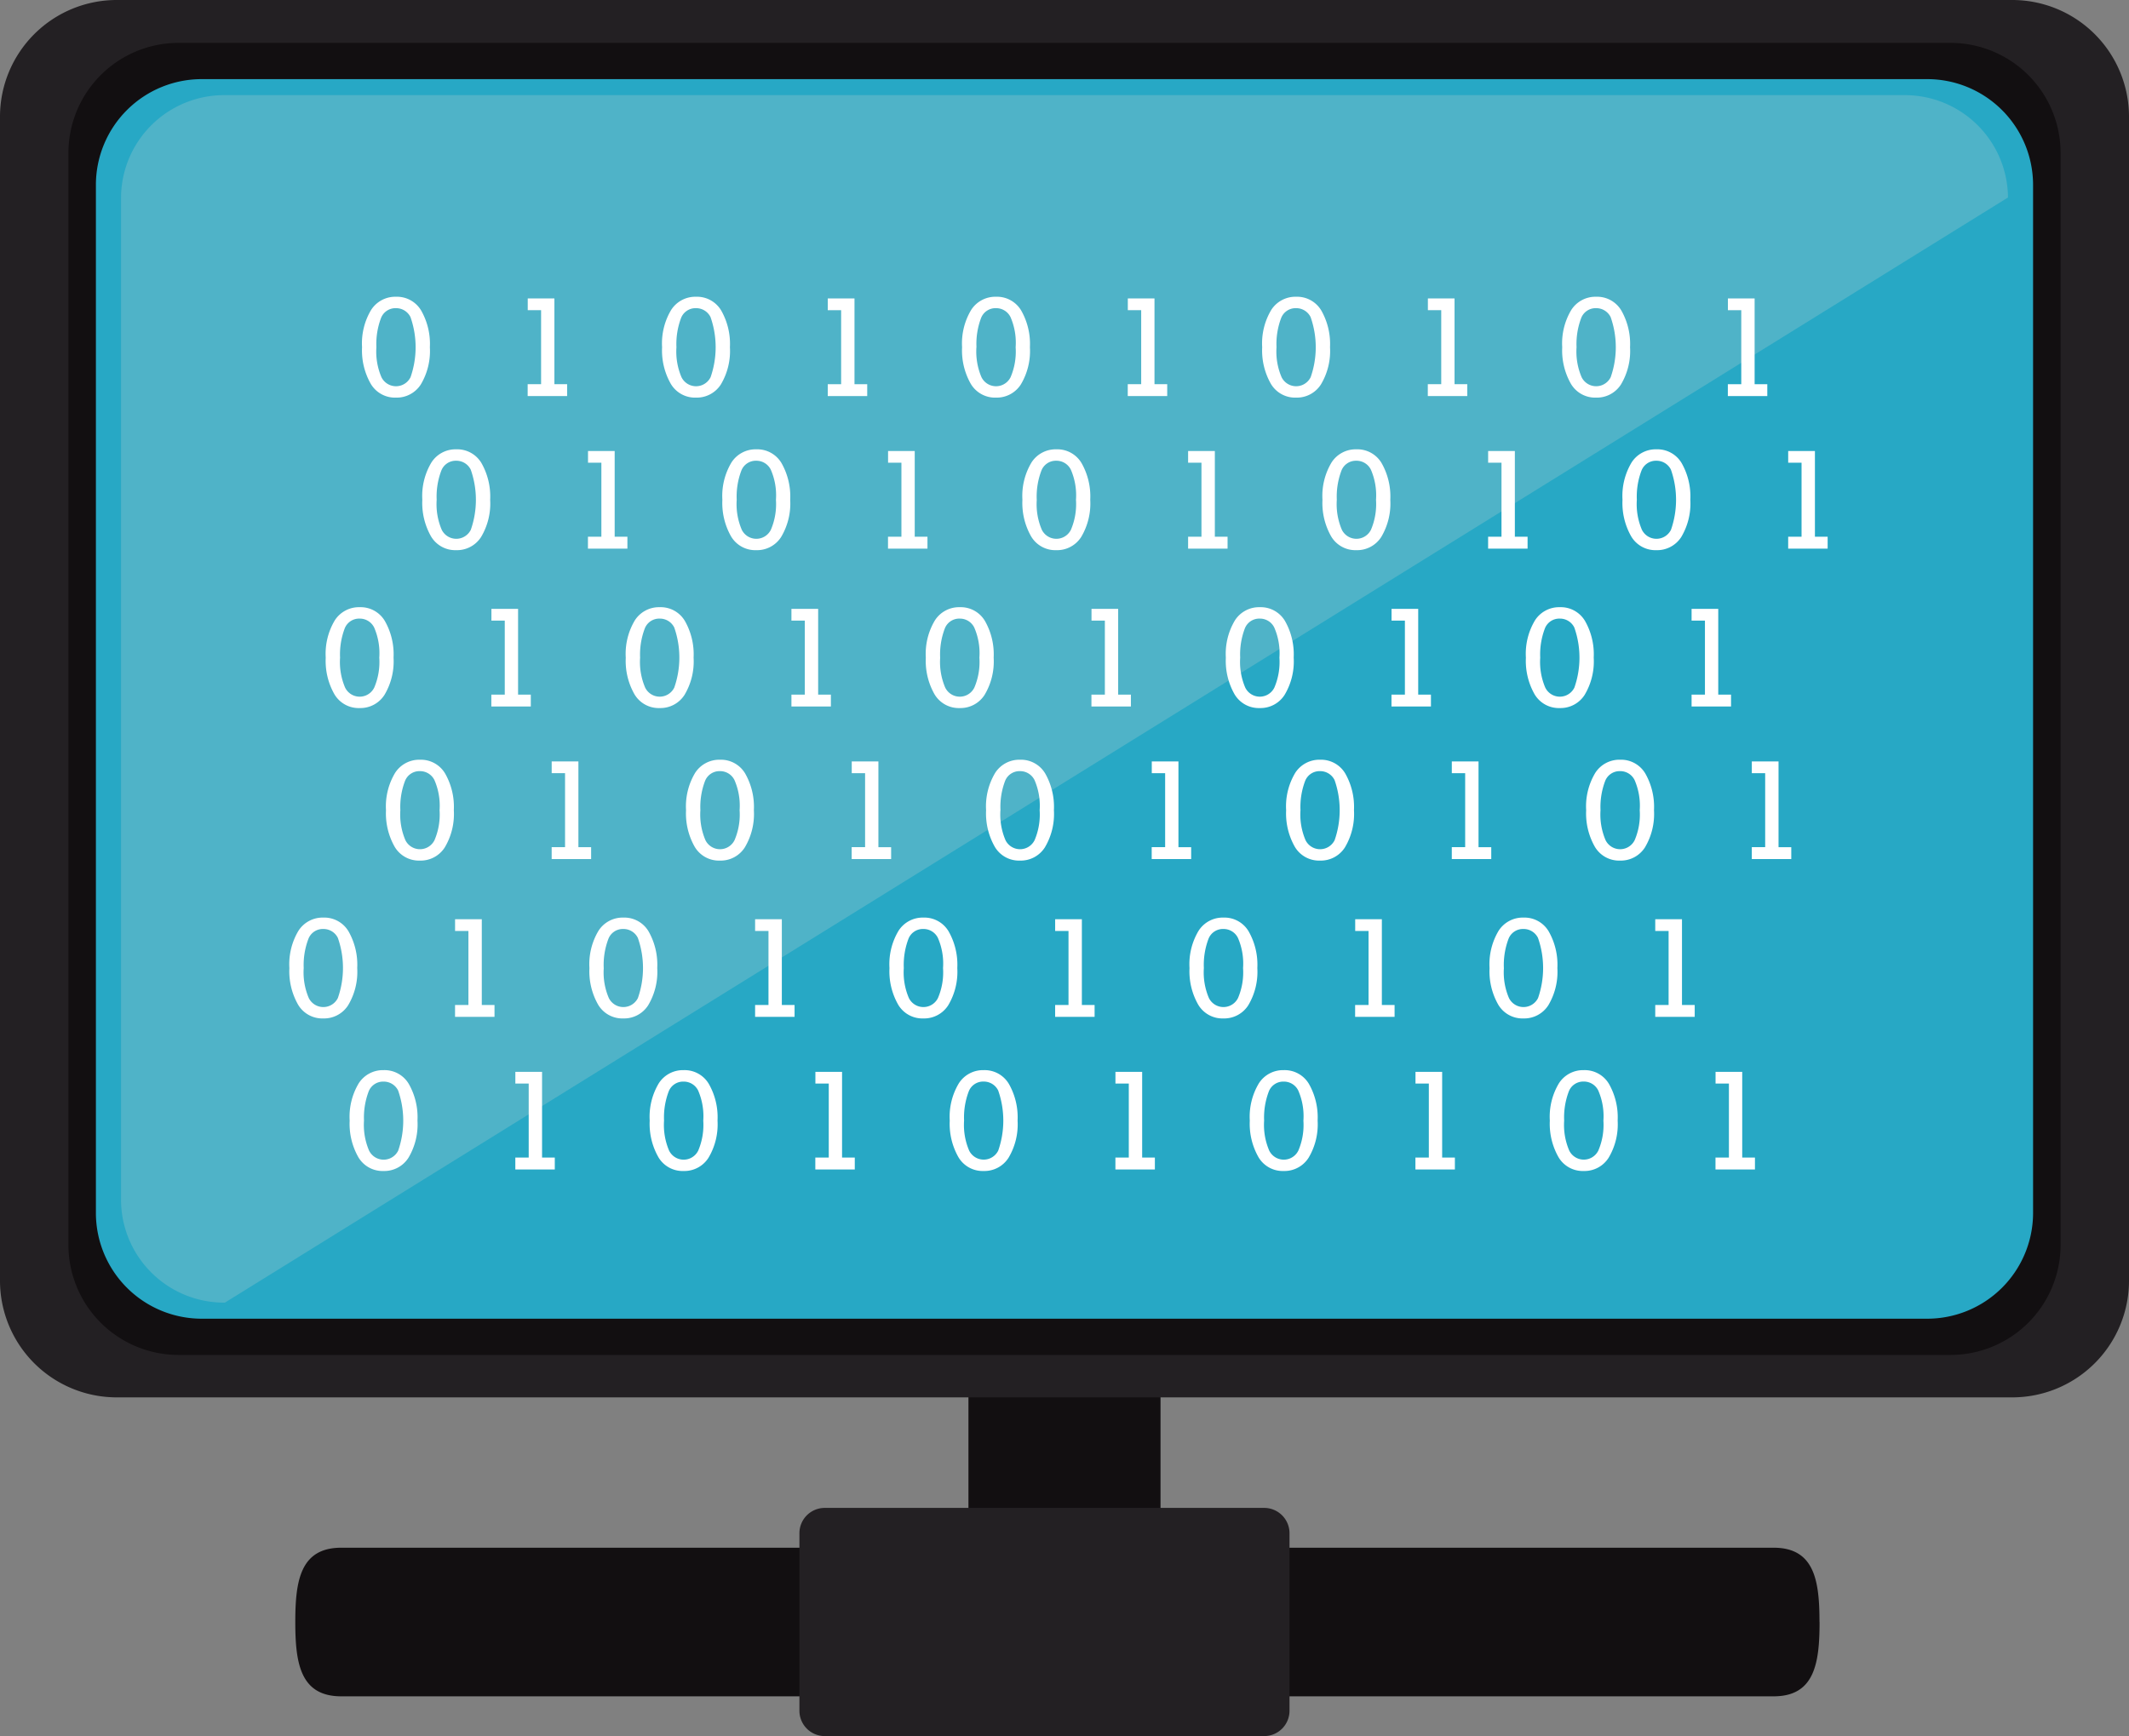 <svg xmlns="http://www.w3.org/2000/svg" width="199.619" height="162.82" viewBox="0 0 199.619 162.82">
  <rect x="0" y="0" width="199.619" height="162.82" fill="#808080" stroke="none"/>
  <g id="Grupo_889877" data-name="Grupo 889877" transform="translate(-111.094 -62.09)">
    <g id="Grupo_889869" data-name="Grupo 889869">
      <path id="Trazado_604756" data-name="Trazado 604756" d="M281.7,214.21c0,3.847-.459,6.968-4.3,6.968H223.746a6.969,6.969,0,0,1-6.971-6.968h0a6.969,6.969,0,0,1,6.971-6.969h53.647c3.846,0,4.3,3.121,4.3,6.969Z" fill="#120f11"/>
      <path id="Trazado_604757" data-name="Trazado 604757" d="M138.781,214.21c0,3.847.459,6.968,4.309,6.968h53.645a6.971,6.971,0,0,0,6.97-6.968h0a6.971,6.971,0,0,0-6.97-6.969H143.09c-3.85,0-4.309,3.121-4.309,6.969Z" fill="#120f11"/>
      <rect id="Rectángulo_301646" data-name="Rectángulo 301646" width="18.008" height="32.854" transform="translate(201.898 187.08)" fill="#120f11"/>
      <path id="Trazado_604758" data-name="Trazado 604758" d="M310.713,182.241a10.946,10.946,0,0,1-10.989,10.9H122.082a10.945,10.945,0,0,1-10.988-10.9V73A10.947,10.947,0,0,1,122.082,62.09H299.724A10.948,10.948,0,0,1,310.713,73Z" fill="#232023"/>
      <path id="Trazado_604759" data-name="Trazado 604759" d="M304.3,178.784a10.327,10.327,0,0,1-10.28,10.378H127.791a10.329,10.329,0,0,1-10.282-10.378V76.49a10.331,10.331,0,0,1,10.282-10.379H294.016A10.329,10.329,0,0,1,304.3,76.49Z" fill="#120f11"/>
      <path id="Trazado_604760" data-name="Trazado 604760" d="M301.719,175.909a9.927,9.927,0,0,1-10,9.854H130.086a9.924,9.924,0,0,1-10-9.854V79.362a9.924,9.924,0,0,1,10-9.851H291.718a9.927,9.927,0,0,1,10,9.851Z" fill="#27a8c5"/>
      <path id="Trazado_604761" data-name="Trazado 604761" d="M132.181,184.256a9.667,9.667,0,0,1-9.739-9.6V80.613a9.668,9.668,0,0,1,9.739-9.6H289.625a9.669,9.669,0,0,1,9.741,9.6Z" fill="#4fb3c8"/>
      <path id="Rectángulo_301647" data-name="Rectángulo 301647" d="M2.375,0h41.2a2.377,2.377,0,0,1,2.377,2.377V19.026A2.377,2.377,0,0,1,43.577,21.4H2.377A2.377,2.377,0,0,1,0,19.026V2.375A2.375,2.375,0,0,1,2.375,0Z" transform="translate(186.049 203.507)" fill="#232023"/>
    </g>
    <g id="Grupo_889876" data-name="Grupo 889876">
      <g id="Grupo_889870" data-name="Grupo 889870">
        <path id="Trazado_604762" data-name="Trazado 604762" d="M145.04,94.653a6.108,6.108,0,0,1,.853-3.5,2.69,2.69,0,0,1,2.332-1.232,2.637,2.637,0,0,1,2.351,1.279,6.309,6.309,0,0,1,.824,3.454,6.126,6.126,0,0,1-.849,3.49,2.68,2.68,0,0,1-2.326,1.236,2.637,2.637,0,0,1-2.364-1.286A6.318,6.318,0,0,1,145.04,94.653Zm1.345,0a6.1,6.1,0,0,0,.474,2.811,1.521,1.521,0,0,0,2.729,0,8.546,8.546,0,0,0-.006-5.636,1.5,1.5,0,0,0-1.357-.837,1.453,1.453,0,0,0-1.416.952A6.874,6.874,0,0,0,146.385,94.653Z" fill="#fff"/>
        <path id="Trazado_604763" data-name="Trazado 604763" d="M161.828,98.12V91.179h-1.252v-1.1h2.5V98.12h1.193v1.114h-3.7V98.12Z" fill="#fff"/>
        <path id="Trazado_604764" data-name="Trazado 604764" d="M173.172,94.653a6.116,6.116,0,0,1,.853-3.5,2.693,2.693,0,0,1,2.331-1.232,2.636,2.636,0,0,1,2.353,1.279,6.309,6.309,0,0,1,.824,3.454,6.118,6.118,0,0,1-.849,3.49,2.681,2.681,0,0,1-2.328,1.236,2.639,2.639,0,0,1-2.363-1.286A6.318,6.318,0,0,1,173.172,94.653Zm1.346,0a6.11,6.11,0,0,0,.474,2.811,1.521,1.521,0,0,0,2.729,0,8.562,8.562,0,0,0-.006-5.636,1.5,1.5,0,0,0-1.359-.837,1.455,1.455,0,0,0-1.415.952A6.913,6.913,0,0,0,174.518,94.653Z" fill="#fff"/>
        <path id="Trazado_604765" data-name="Trazado 604765" d="M189.96,98.12V91.179h-1.253v-1.1h2.506V98.12h1.193v1.114h-3.7V98.12Z" fill="#fff"/>
        <path id="Trazado_604766" data-name="Trazado 604766" d="M201.3,94.653a6.108,6.108,0,0,1,.854-3.5,2.691,2.691,0,0,1,2.329-1.232,2.638,2.638,0,0,1,2.354,1.279,6.318,6.318,0,0,1,.824,3.454,6.11,6.11,0,0,1-.85,3.49,2.681,2.681,0,0,1-2.328,1.236,2.643,2.643,0,0,1-2.363-1.286A6.327,6.327,0,0,1,201.3,94.653Zm1.345,0a6.123,6.123,0,0,0,.474,2.811,1.522,1.522,0,0,0,2.73,0,6.112,6.112,0,0,0,.474-2.808,6.039,6.039,0,0,0-.481-2.828,1.5,1.5,0,0,0-1.359-.837,1.453,1.453,0,0,0-1.413.952A6.853,6.853,0,0,0,202.65,94.653Z" fill="#fff"/>
        <path id="Trazado_604767" data-name="Trazado 604767" d="M218.094,98.12V91.179h-1.253v-1.1h2.5V98.12h1.193v1.114h-3.7V98.12Z" fill="#fff"/>
        <path id="Trazado_604768" data-name="Trazado 604768" d="M229.438,94.653a6.116,6.116,0,0,1,.853-3.5,2.69,2.69,0,0,1,2.33-1.232,2.641,2.641,0,0,1,2.355,1.279,6.336,6.336,0,0,1,.823,3.454,6.094,6.094,0,0,1-.852,3.49,2.675,2.675,0,0,1-2.326,1.236,2.639,2.639,0,0,1-2.363-1.286A6.327,6.327,0,0,1,229.438,94.653Zm1.344,0a6.092,6.092,0,0,0,.476,2.811,1.52,1.52,0,0,0,2.727,0,8.529,8.529,0,0,0-.006-5.636,1.5,1.5,0,0,0-1.358-.837,1.453,1.453,0,0,0-1.414.952A6.872,6.872,0,0,0,230.782,94.653Z" fill="#fff"/>
        <path id="Trazado_604769" data-name="Trazado 604769" d="M246.227,98.12V91.179h-1.252v-1.1h2.5V98.12h1.193v1.114h-3.7V98.12Z" fill="#fff"/>
        <path id="Trazado_604770" data-name="Trazado 604770" d="M257.57,94.653a6.1,6.1,0,0,1,.854-3.5,2.688,2.688,0,0,1,2.33-1.232,2.639,2.639,0,0,1,2.353,1.279,6.318,6.318,0,0,1,.824,3.454,6.118,6.118,0,0,1-.851,3.49,2.677,2.677,0,0,1-2.326,1.236,2.638,2.638,0,0,1-2.363-1.286A6.327,6.327,0,0,1,257.57,94.653Zm1.344,0a6.107,6.107,0,0,0,.475,2.811,1.521,1.521,0,0,0,2.728,0,8.512,8.512,0,0,0-.006-5.636,1.5,1.5,0,0,0-1.357-.837,1.452,1.452,0,0,0-1.414.952A6.869,6.869,0,0,0,258.914,94.653Z" fill="#fff"/>
        <path id="Trazado_604771" data-name="Trazado 604771" d="M274.359,98.12V91.179h-1.253v-1.1h2.505V98.12H276.8v1.114h-3.7V98.12Z" fill="#fff"/>
      </g>
      <g id="Grupo_889871" data-name="Grupo 889871">
        <path id="Trazado_604772" data-name="Trazado 604772" d="M150.691,108.961a6.1,6.1,0,0,1,.855-3.5,2.686,2.686,0,0,1,2.329-1.232,2.64,2.64,0,0,1,2.354,1.278,6.327,6.327,0,0,1,.824,3.454,6.108,6.108,0,0,1-.851,3.49,2.679,2.679,0,0,1-2.327,1.236,2.64,2.64,0,0,1-2.363-1.285A6.331,6.331,0,0,1,150.691,108.961Zm1.346,0a6.128,6.128,0,0,0,.473,2.812,1.523,1.523,0,0,0,2.73,0,8.537,8.537,0,0,0-.007-5.636,1.5,1.5,0,0,0-1.358-.837,1.452,1.452,0,0,0-1.413.953A6.851,6.851,0,0,0,152.037,108.961Z" fill="#fff"/>
        <path id="Trazado_604773" data-name="Trazado 604773" d="M167.48,112.428v-6.941h-1.253v-1.1h2.5v8.041h1.194v1.114h-3.7v-1.114Z" fill="#fff"/>
        <path id="Trazado_604774" data-name="Trazado 604774" d="M178.824,108.961a6.1,6.1,0,0,1,.854-3.5,2.687,2.687,0,0,1,2.33-1.232,2.638,2.638,0,0,1,2.353,1.278,6.318,6.318,0,0,1,.824,3.454,6.108,6.108,0,0,1-.851,3.49,2.675,2.675,0,0,1-2.326,1.236,2.639,2.639,0,0,1-2.364-1.285A6.34,6.34,0,0,1,178.824,108.961Zm1.345,0a6.11,6.11,0,0,0,.475,2.812,1.522,1.522,0,0,0,2.729,0,6.11,6.11,0,0,0,.475-2.808,6.009,6.009,0,0,0-.483-2.828,1.5,1.5,0,0,0-1.357-.837,1.454,1.454,0,0,0-1.414.953A6.851,6.851,0,0,0,180.169,108.961Z" fill="#fff"/>
        <path id="Trazado_604775" data-name="Trazado 604775" d="M195.613,112.428v-6.941h-1.252v-1.1h2.5v8.041h1.194v1.114h-3.7v-1.114Z" fill="#fff"/>
        <path id="Trazado_604776" data-name="Trazado 604776" d="M206.957,108.961a6.1,6.1,0,0,1,.853-3.5,2.689,2.689,0,0,1,2.332-1.232,2.639,2.639,0,0,1,2.352,1.278,6.318,6.318,0,0,1,.823,3.454,6.124,6.124,0,0,1-.849,3.49,2.68,2.68,0,0,1-2.326,1.236,2.637,2.637,0,0,1-2.364-1.285A6.322,6.322,0,0,1,206.957,108.961Zm1.346,0a6.085,6.085,0,0,0,.474,2.812,1.522,1.522,0,0,0,2.729,0,6.126,6.126,0,0,0,.474-2.808,6.052,6.052,0,0,0-.481-2.828,1.5,1.5,0,0,0-1.357-.837,1.453,1.453,0,0,0-1.415.953A6.854,6.854,0,0,0,208.3,108.961Z" fill="#fff"/>
        <path id="Trazado_604777" data-name="Trazado 604777" d="M223.746,112.428v-6.941h-1.253v-1.1H225v8.041h1.193v1.114h-3.7v-1.114Z" fill="#fff"/>
        <path id="Trazado_604778" data-name="Trazado 604778" d="M235.09,108.961a6.1,6.1,0,0,1,.853-3.5,2.689,2.689,0,0,1,2.33-1.232,2.639,2.639,0,0,1,2.354,1.278,6.318,6.318,0,0,1,.824,3.454,6.124,6.124,0,0,1-.849,3.49,2.683,2.683,0,0,1-2.329,1.236,2.64,2.64,0,0,1-2.363-1.285A6.331,6.331,0,0,1,235.09,108.961Zm1.345,0a6.112,6.112,0,0,0,.474,2.812,1.523,1.523,0,0,0,2.73,0,6.142,6.142,0,0,0,.473-2.808,6.067,6.067,0,0,0-.48-2.828,1.5,1.5,0,0,0-1.359-.837,1.453,1.453,0,0,0-1.414.953A6.89,6.89,0,0,0,236.435,108.961Z" fill="#fff"/>
        <path id="Trazado_604779" data-name="Trazado 604779" d="M251.877,112.428v-6.941h-1.252v-1.1h2.505v8.041h1.193v1.114h-3.7v-1.114Z" fill="#fff"/>
        <path id="Trazado_604780" data-name="Trazado 604780" d="M263.222,108.961a6.1,6.1,0,0,1,.854-3.5,2.687,2.687,0,0,1,2.33-1.232,2.639,2.639,0,0,1,2.353,1.278,6.31,6.31,0,0,1,.823,3.454,6.116,6.116,0,0,1-.849,3.49,2.679,2.679,0,0,1-2.327,1.236,2.638,2.638,0,0,1-2.363-1.285A6.313,6.313,0,0,1,263.222,108.961Zm1.345,0a6.112,6.112,0,0,0,.474,2.812,1.522,1.522,0,0,0,2.729,0,8.563,8.563,0,0,0-.006-5.636,1.5,1.5,0,0,0-1.358-.837,1.452,1.452,0,0,0-1.414.953A6.87,6.87,0,0,0,264.567,108.961Z" fill="#fff"/>
        <path id="Trazado_604781" data-name="Trazado 604781" d="M280.011,112.428v-6.941h-1.253v-1.1h2.506v8.041h1.193v1.114h-3.7v-1.114Z" fill="#fff"/>
      </g>
      <g id="Grupo_889872" data-name="Grupo 889872">
        <path id="Trazado_604782" data-name="Trazado 604782" d="M141.634,123.767a6.114,6.114,0,0,1,.852-3.5,2.692,2.692,0,0,1,2.332-1.232,2.637,2.637,0,0,1,2.352,1.279,6.307,6.307,0,0,1,.824,3.454,6.11,6.11,0,0,1-.85,3.489,2.676,2.676,0,0,1-2.326,1.237,2.637,2.637,0,0,1-2.363-1.285A6.313,6.313,0,0,1,141.634,123.767Zm1.345,0a6.1,6.1,0,0,0,.474,2.811,1.521,1.521,0,0,0,2.729,0,6.115,6.115,0,0,0,.474-2.808,6.054,6.054,0,0,0-.48-2.828,1.5,1.5,0,0,0-1.358-.837,1.454,1.454,0,0,0-1.416.952A6.9,6.9,0,0,0,142.979,123.767Z" fill="#fff"/>
        <path id="Trazado_604783" data-name="Trazado 604783" d="M158.422,127.234v-6.941H157.17v-1.1h2.5v8.042h1.193v1.114h-3.7v-1.114Z" fill="#fff"/>
        <path id="Trazado_604784" data-name="Trazado 604784" d="M169.766,123.767a6.114,6.114,0,0,1,.853-3.5,2.692,2.692,0,0,1,2.331-1.232,2.636,2.636,0,0,1,2.353,1.279,6.316,6.316,0,0,1,.824,3.454,6.1,6.1,0,0,1-.85,3.489,2.677,2.677,0,0,1-2.327,1.237,2.64,2.64,0,0,1-2.363-1.285A6.322,6.322,0,0,1,169.766,123.767Zm1.345,0a6.094,6.094,0,0,0,.475,2.811,1.521,1.521,0,0,0,2.728,0,8.554,8.554,0,0,0,0-5.636,1.5,1.5,0,0,0-1.359-.837,1.454,1.454,0,0,0-1.415.952A6.911,6.911,0,0,0,171.111,123.767Z" fill="#fff"/>
        <path id="Trazado_604785" data-name="Trazado 604785" d="M186.554,127.234v-6.941H185.3v-1.1h2.506v8.042H189v1.114h-3.7v-1.114Z" fill="#fff"/>
        <path id="Trazado_604786" data-name="Trazado 604786" d="M197.9,123.767a6.105,6.105,0,0,1,.855-3.5,2.689,2.689,0,0,1,2.329-1.232,2.635,2.635,0,0,1,2.353,1.279,6.316,6.316,0,0,1,.825,3.454,6.1,6.1,0,0,1-.85,3.489,2.681,2.681,0,0,1-2.328,1.237,2.644,2.644,0,0,1-2.363-1.285A6.331,6.331,0,0,1,197.9,123.767Zm1.346,0a6.11,6.11,0,0,0,.474,2.811,1.521,1.521,0,0,0,2.729,0,6.1,6.1,0,0,0,.475-2.808,6.024,6.024,0,0,0-.482-2.828,1.5,1.5,0,0,0-1.358-.837,1.453,1.453,0,0,0-1.413.952A6.853,6.853,0,0,0,199.244,123.767Z" fill="#fff"/>
        <path id="Trazado_604787" data-name="Trazado 604787" d="M214.688,127.234v-6.941h-1.253v-1.1h2.5v8.042h1.194v1.114h-3.7v-1.114Z" fill="#fff"/>
        <path id="Trazado_604788" data-name="Trazado 604788" d="M226.031,123.767a6.106,6.106,0,0,1,.854-3.5,2.689,2.689,0,0,1,2.33-1.232,2.64,2.64,0,0,1,2.354,1.279,6.325,6.325,0,0,1,.824,3.454,6.094,6.094,0,0,1-.852,3.489,2.674,2.674,0,0,1-2.326,1.237,2.638,2.638,0,0,1-2.363-1.285A6.33,6.33,0,0,1,226.031,123.767Zm1.345,0a6.092,6.092,0,0,0,.476,2.811,1.52,1.52,0,0,0,2.727,0,6.1,6.1,0,0,0,.476-2.808,6.022,6.022,0,0,0-.483-2.828,1.493,1.493,0,0,0-1.357-.837,1.453,1.453,0,0,0-1.414.952A6.872,6.872,0,0,0,227.376,123.767Z" fill="#fff"/>
        <path id="Trazado_604789" data-name="Trazado 604789" d="M242.82,127.234v-6.941h-1.252v-1.1h2.5v8.042h1.194v1.114h-3.7v-1.114Z" fill="#fff"/>
        <path id="Trazado_604790" data-name="Trazado 604790" d="M254.164,123.767a6.1,6.1,0,0,1,.854-3.5,2.688,2.688,0,0,1,2.33-1.232,2.64,2.64,0,0,1,2.353,1.279,6.316,6.316,0,0,1,.823,3.454,6.11,6.11,0,0,1-.85,3.489,2.676,2.676,0,0,1-2.326,1.237,2.64,2.64,0,0,1-2.364-1.285A6.34,6.34,0,0,1,254.164,123.767Zm1.344,0a6.123,6.123,0,0,0,.474,2.811,1.521,1.521,0,0,0,2.729,0,8.512,8.512,0,0,0-.006-5.636,1.493,1.493,0,0,0-1.357-.837,1.452,1.452,0,0,0-1.414.952A6.851,6.851,0,0,0,255.508,123.767Z" fill="#fff"/>
        <path id="Trazado_604791" data-name="Trazado 604791" d="M270.953,127.234v-6.941H269.7v-1.1h2.5v8.042H273.4v1.114h-3.7v-1.114Z" fill="#fff"/>
      </g>
      <g id="Grupo_889873" data-name="Grupo 889873">
        <path id="Trazado_604792" data-name="Trazado 604792" d="M147.285,138.073a6.1,6.1,0,0,1,.855-3.5,2.687,2.687,0,0,1,2.329-1.232,2.64,2.64,0,0,1,2.353,1.279,6.318,6.318,0,0,1,.824,3.454,6.108,6.108,0,0,1-.85,3.49,2.679,2.679,0,0,1-2.327,1.236,2.641,2.641,0,0,1-2.364-1.285A6.34,6.34,0,0,1,147.285,138.073Zm1.346,0a6.126,6.126,0,0,0,.473,2.811,1.522,1.522,0,0,0,2.73,0,6.11,6.11,0,0,0,.475-2.808,6.037,6.037,0,0,0-.482-2.828,1.5,1.5,0,0,0-1.358-.837,1.452,1.452,0,0,0-1.413.953A6.827,6.827,0,0,0,148.631,138.073Z" fill="#fff"/>
        <path id="Trazado_604793" data-name="Trazado 604793" d="M164.074,141.54V134.6h-1.253v-1.1h2.505v8.042h1.193v1.114h-3.7V141.54Z" fill="#fff"/>
        <path id="Trazado_604794" data-name="Trazado 604794" d="M175.418,138.073a6.116,6.116,0,0,1,.853-3.5,2.692,2.692,0,0,1,2.331-1.232,2.64,2.64,0,0,1,2.353,1.279,6.318,6.318,0,0,1,.824,3.454,6.108,6.108,0,0,1-.851,3.49A2.677,2.677,0,0,1,178.6,142.8a2.638,2.638,0,0,1-2.364-1.285A6.331,6.331,0,0,1,175.418,138.073Zm1.345,0a6.123,6.123,0,0,0,.474,2.811,1.521,1.521,0,0,0,2.729,0,6.1,6.1,0,0,0,.475-2.808,6.024,6.024,0,0,0-.482-2.828,1.494,1.494,0,0,0-1.357-.837,1.453,1.453,0,0,0-1.414.953A6.845,6.845,0,0,0,176.763,138.073Z" fill="#fff"/>
        <path id="Trazado_604795" data-name="Trazado 604795" d="M192.207,141.54V134.6h-1.252v-1.1h2.5v8.042h1.193v1.114h-3.7V141.54Z" fill="#fff"/>
        <path id="Trazado_604796" data-name="Trazado 604796" d="M203.551,138.073a6.108,6.108,0,0,1,.853-3.5,2.69,2.69,0,0,1,2.331-1.232,2.641,2.641,0,0,1,2.353,1.279,6.318,6.318,0,0,1,.823,3.454,6.116,6.116,0,0,1-.85,3.49,2.678,2.678,0,0,1-2.326,1.236,2.633,2.633,0,0,1-2.362-1.285A6.313,6.313,0,0,1,203.551,138.073Zm1.345,0a6.081,6.081,0,0,0,.475,2.811,1.521,1.521,0,0,0,2.729,0,6.126,6.126,0,0,0,.474-2.808,6.052,6.052,0,0,0-.481-2.828,1.5,1.5,0,0,0-1.358-.837,1.455,1.455,0,0,0-1.415.953A6.865,6.865,0,0,0,204.9,138.073Z" fill="#fff"/>
        <path id="Trazado_604797" data-name="Trazado 604797" d="M220.34,141.54V134.6h-1.253v-1.1h2.5v8.042h1.193v1.114h-3.7V141.54Z" fill="#fff"/>
        <path id="Trazado_604798" data-name="Trazado 604798" d="M231.684,138.073a6.108,6.108,0,0,1,.853-3.5,2.69,2.69,0,0,1,2.33-1.232,2.64,2.64,0,0,1,2.354,1.279,6.327,6.327,0,0,1,.824,3.454,6.116,6.116,0,0,1-.85,3.49,2.68,2.68,0,0,1-2.328,1.236,2.64,2.64,0,0,1-2.363-1.285A6.331,6.331,0,0,1,231.684,138.073Zm1.345,0a6.1,6.1,0,0,0,.474,2.811,1.521,1.521,0,0,0,2.729,0,8.563,8.563,0,0,0-.006-5.636,1.5,1.5,0,0,0-1.359-.837,1.452,1.452,0,0,0-1.414.953A6.884,6.884,0,0,0,233.029,138.073Z" fill="#fff"/>
        <path id="Trazado_604799" data-name="Trazado 604799" d="M248.471,141.54V134.6h-1.252v-1.1h2.505v8.042h1.193v1.114h-3.7V141.54Z" fill="#fff"/>
        <path id="Trazado_604800" data-name="Trazado 604800" d="M259.815,138.073a6.1,6.1,0,0,1,.855-3.5A2.689,2.689,0,0,1,263,133.34a2.641,2.641,0,0,1,2.353,1.279,6.318,6.318,0,0,1,.823,3.454,6.116,6.116,0,0,1-.849,3.49A2.681,2.681,0,0,1,263,142.8a2.638,2.638,0,0,1-2.363-1.285A6.313,6.313,0,0,1,259.815,138.073Zm1.346,0a6.1,6.1,0,0,0,.474,2.811,1.521,1.521,0,0,0,2.729,0,6.113,6.113,0,0,0,.474-2.808,6.039,6.039,0,0,0-.481-2.828,1.493,1.493,0,0,0-1.357-.837,1.452,1.452,0,0,0-1.414.953A6.863,6.863,0,0,0,261.161,138.073Z" fill="#fff"/>
        <path id="Trazado_604801" data-name="Trazado 604801" d="M276.6,141.54V134.6h-1.252v-1.1h2.505v8.042h1.194v1.114h-3.7V141.54Z" fill="#fff"/>
      </g>
      <g id="Grupo_889874" data-name="Grupo 889874">
        <path id="Trazado_604802" data-name="Trazado 604802" d="M138.226,152.877a6.113,6.113,0,0,1,.854-3.5,2.69,2.69,0,0,1,2.33-1.232,2.639,2.639,0,0,1,2.354,1.278,6.32,6.32,0,0,1,.824,3.455,6.1,6.1,0,0,1-.852,3.489,2.677,2.677,0,0,1-2.326,1.236,2.637,2.637,0,0,1-2.363-1.285A6.327,6.327,0,0,1,138.226,152.877Zm1.344,0a6.108,6.108,0,0,0,.475,2.811,1.521,1.521,0,0,0,2.728,0,8.54,8.54,0,0,0,0-5.637,1.5,1.5,0,0,0-1.358-.837,1.452,1.452,0,0,0-1.414.953A6.869,6.869,0,0,0,139.57,152.877Z" fill="#fff"/>
        <path id="Trazado_604803" data-name="Trazado 604803" d="M155.014,156.343V149.4h-1.252v-1.1h2.506v8.041h1.192v1.115h-3.7v-1.115Z" fill="#fff"/>
        <path id="Trazado_604804" data-name="Trazado 604804" d="M166.359,152.877a6.1,6.1,0,0,1,.854-3.5,2.689,2.689,0,0,1,2.33-1.232,2.641,2.641,0,0,1,2.353,1.278,6.328,6.328,0,0,1,.823,3.455,6.115,6.115,0,0,1-.85,3.489,2.678,2.678,0,0,1-2.326,1.236,2.637,2.637,0,0,1-2.363-1.285A6.327,6.327,0,0,1,166.359,152.877Zm1.344,0a6.094,6.094,0,0,0,.475,2.811,1.521,1.521,0,0,0,2.728,0,8.515,8.515,0,0,0-.006-5.637,1.5,1.5,0,0,0-1.357-.837,1.453,1.453,0,0,0-1.414.953A6.851,6.851,0,0,0,167.7,152.877Z" fill="#fff"/>
        <path id="Trazado_604805" data-name="Trazado 604805" d="M183.148,156.343V149.4h-1.254v-1.1H184.4v8.041h1.194v1.115h-3.7v-1.115Z" fill="#fff"/>
        <path id="Trazado_604806" data-name="Trazado 604806" d="M194.492,152.877a6.1,6.1,0,0,1,.853-3.5,2.688,2.688,0,0,1,2.331-1.232,2.64,2.64,0,0,1,2.353,1.278,6.32,6.32,0,0,1,.823,3.455,6.115,6.115,0,0,1-.85,3.489,2.678,2.678,0,0,1-2.326,1.236,2.634,2.634,0,0,1-2.363-1.285A6.318,6.318,0,0,1,194.492,152.877Zm1.344,0a6.094,6.094,0,0,0,.475,2.811,1.521,1.521,0,0,0,2.728,0,6.113,6.113,0,0,0,.476-2.808,6.041,6.041,0,0,0-.482-2.829,1.5,1.5,0,0,0-1.357-.837,1.454,1.454,0,0,0-1.415.953A6.89,6.89,0,0,0,195.836,152.877Z" fill="#fff"/>
        <path id="Trazado_604807" data-name="Trazado 604807" d="M211.279,156.343V149.4h-1.252v-1.1h2.505v8.041h1.194v1.115h-3.7v-1.115Z" fill="#fff"/>
        <path id="Trazado_604808" data-name="Trazado 604808" d="M222.624,152.877a6.09,6.09,0,0,1,.855-3.5,2.686,2.686,0,0,1,2.33-1.232,2.635,2.635,0,0,1,2.351,1.278,6.3,6.3,0,0,1,.824,3.455,6.115,6.115,0,0,1-.849,3.489,2.679,2.679,0,0,1-2.326,1.236,2.638,2.638,0,0,1-2.364-1.285A6.309,6.309,0,0,1,222.624,152.877Zm1.346,0a6.112,6.112,0,0,0,.473,2.811,1.523,1.523,0,0,0,2.73,0,6.134,6.134,0,0,0,.473-2.808,6.059,6.059,0,0,0-.48-2.829,1.5,1.5,0,0,0-1.357-.837,1.454,1.454,0,0,0-1.415.953A6.874,6.874,0,0,0,223.97,152.877Z" fill="#fff"/>
        <path id="Trazado_604809" data-name="Trazado 604809" d="M239.412,156.343V149.4H238.16v-1.1h2.5v8.041h1.193v1.115h-3.7v-1.115Z" fill="#fff"/>
        <path id="Trazado_604810" data-name="Trazado 604810" d="M250.756,152.877a6.114,6.114,0,0,1,.853-3.5,2.693,2.693,0,0,1,2.331-1.232,2.638,2.638,0,0,1,2.353,1.278,6.3,6.3,0,0,1,.824,3.455,6.115,6.115,0,0,1-.849,3.489,2.681,2.681,0,0,1-2.328,1.236,2.638,2.638,0,0,1-2.363-1.285A6.318,6.318,0,0,1,250.756,152.877Zm1.346,0a6.11,6.11,0,0,0,.474,2.811,1.522,1.522,0,0,0,2.729,0,8.565,8.565,0,0,0-.006-5.637,1.5,1.5,0,0,0-1.359-.837,1.455,1.455,0,0,0-1.415.953A6.913,6.913,0,0,0,252.1,152.877Z" fill="#fff"/>
        <path id="Trazado_604811" data-name="Trazado 604811" d="M267.545,156.343V149.4h-1.252v-1.1H268.8v8.041h1.193v1.115h-3.7v-1.115Z" fill="#fff"/>
      </g>
      <g id="Grupo_889875" data-name="Grupo 889875">
        <path id="Trazado_604812" data-name="Trazado 604812" d="M143.879,167.185a6.109,6.109,0,0,1,.851-3.5,2.693,2.693,0,0,1,2.333-1.233,2.638,2.638,0,0,1,2.352,1.279,6.307,6.307,0,0,1,.823,3.454,6.111,6.111,0,0,1-.849,3.489,2.679,2.679,0,0,1-2.326,1.237,2.639,2.639,0,0,1-2.364-1.285A6.322,6.322,0,0,1,143.879,167.185Zm1.344,0A6.11,6.11,0,0,0,145.7,170a1.521,1.521,0,0,0,2.729,0,8.566,8.566,0,0,0-.006-5.637,1.5,1.5,0,0,0-1.357-.836,1.456,1.456,0,0,0-1.417.953A6.9,6.9,0,0,0,145.223,167.185Z" fill="#fff"/>
        <path id="Trazado_604813" data-name="Trazado 604813" d="M160.666,170.652v-6.941h-1.252v-1.1h2.505v8.042h1.193v1.114h-3.7v-1.114Z" fill="#fff"/>
        <path id="Trazado_604814" data-name="Trazado 604814" d="M172.011,167.185a6.1,6.1,0,0,1,.853-3.5,2.69,2.69,0,0,1,2.331-1.233,2.635,2.635,0,0,1,2.352,1.279,6.3,6.3,0,0,1,.824,3.454,6.1,6.1,0,0,1-.85,3.489,2.677,2.677,0,0,1-2.326,1.237,2.639,2.639,0,0,1-2.363-1.285A6.313,6.313,0,0,1,172.011,167.185Zm1.345,0A6.11,6.11,0,0,0,173.83,170a1.522,1.522,0,0,0,2.73,0,6.128,6.128,0,0,0,.473-2.808,6.059,6.059,0,0,0-.48-2.829,1.5,1.5,0,0,0-1.358-.836,1.453,1.453,0,0,0-1.415.953A6.884,6.884,0,0,0,173.356,167.185Z" fill="#fff"/>
        <path id="Trazado_604815" data-name="Trazado 604815" d="M188.8,170.652v-6.941h-1.253v-1.1h2.5v8.042h1.193v1.114h-3.7v-1.114Z" fill="#fff"/>
        <path id="Trazado_604816" data-name="Trazado 604816" d="M200.143,167.185a6.1,6.1,0,0,1,.855-3.5,2.687,2.687,0,0,1,2.329-1.233,2.638,2.638,0,0,1,2.354,1.279,6.324,6.324,0,0,1,.824,3.454,6.1,6.1,0,0,1-.851,3.489,2.677,2.677,0,0,1-2.327,1.237,2.642,2.642,0,0,1-2.363-1.285A6.331,6.331,0,0,1,200.143,167.185Zm1.345,0a6.094,6.094,0,0,0,.475,2.811,1.521,1.521,0,0,0,2.728,0,8.549,8.549,0,0,0-.006-5.637,1.5,1.5,0,0,0-1.358-.836,1.451,1.451,0,0,0-1.413.953A6.86,6.86,0,0,0,201.488,167.185Z" fill="#fff"/>
        <path id="Trazado_604817" data-name="Trazado 604817" d="M216.932,170.652v-6.941H215.68v-1.1h2.505v8.042h1.192v1.114h-3.7v-1.114Z" fill="#fff"/>
        <path id="Trazado_604818" data-name="Trazado 604818" d="M228.276,167.185a6.092,6.092,0,0,1,.854-3.5,2.689,2.689,0,0,1,2.331-1.233,2.64,2.64,0,0,1,2.353,1.279,6.334,6.334,0,0,1,.823,3.454,6.1,6.1,0,0,1-.85,3.489,2.68,2.68,0,0,1-2.326,1.237,2.638,2.638,0,0,1-2.363-1.285A6.33,6.33,0,0,1,228.276,167.185Zm1.345,0A6.094,6.094,0,0,0,230.1,170a1.521,1.521,0,0,0,2.728,0,6.094,6.094,0,0,0,.476-2.808,6.026,6.026,0,0,0-.483-2.829,1.494,1.494,0,0,0-1.356-.836,1.453,1.453,0,0,0-1.415.953A6.844,6.844,0,0,0,229.621,167.185Z" fill="#fff"/>
        <path id="Trazado_604819" data-name="Trazado 604819" d="M245.064,170.652v-6.941h-1.251v-1.1h2.5v8.042h1.194v1.114h-3.7v-1.114Z" fill="#fff"/>
        <path id="Trazado_604820" data-name="Trazado 604820" d="M256.408,167.185a6.1,6.1,0,0,1,.854-3.5,2.687,2.687,0,0,1,2.33-1.233,2.64,2.64,0,0,1,2.354,1.279,6.325,6.325,0,0,1,.823,3.454,6.094,6.094,0,0,1-.851,3.489,2.676,2.676,0,0,1-2.326,1.237,2.639,2.639,0,0,1-2.363-1.285A6.331,6.331,0,0,1,256.408,167.185Zm1.345,0a6.092,6.092,0,0,0,.476,2.811,1.52,1.52,0,0,0,2.727,0,6.094,6.094,0,0,0,.476-2.808,6.026,6.026,0,0,0-.483-2.829,1.494,1.494,0,0,0-1.357-.836,1.453,1.453,0,0,0-1.414.953A6.845,6.845,0,0,0,257.753,167.185Z" fill="#fff"/>
        <path id="Trazado_604821" data-name="Trazado 604821" d="M273.2,170.652v-6.941h-1.252v-1.1h2.5v8.042h1.194v1.114h-3.7v-1.114Z" fill="#fff"/>
      </g>
    </g>
  </g>
</svg>
